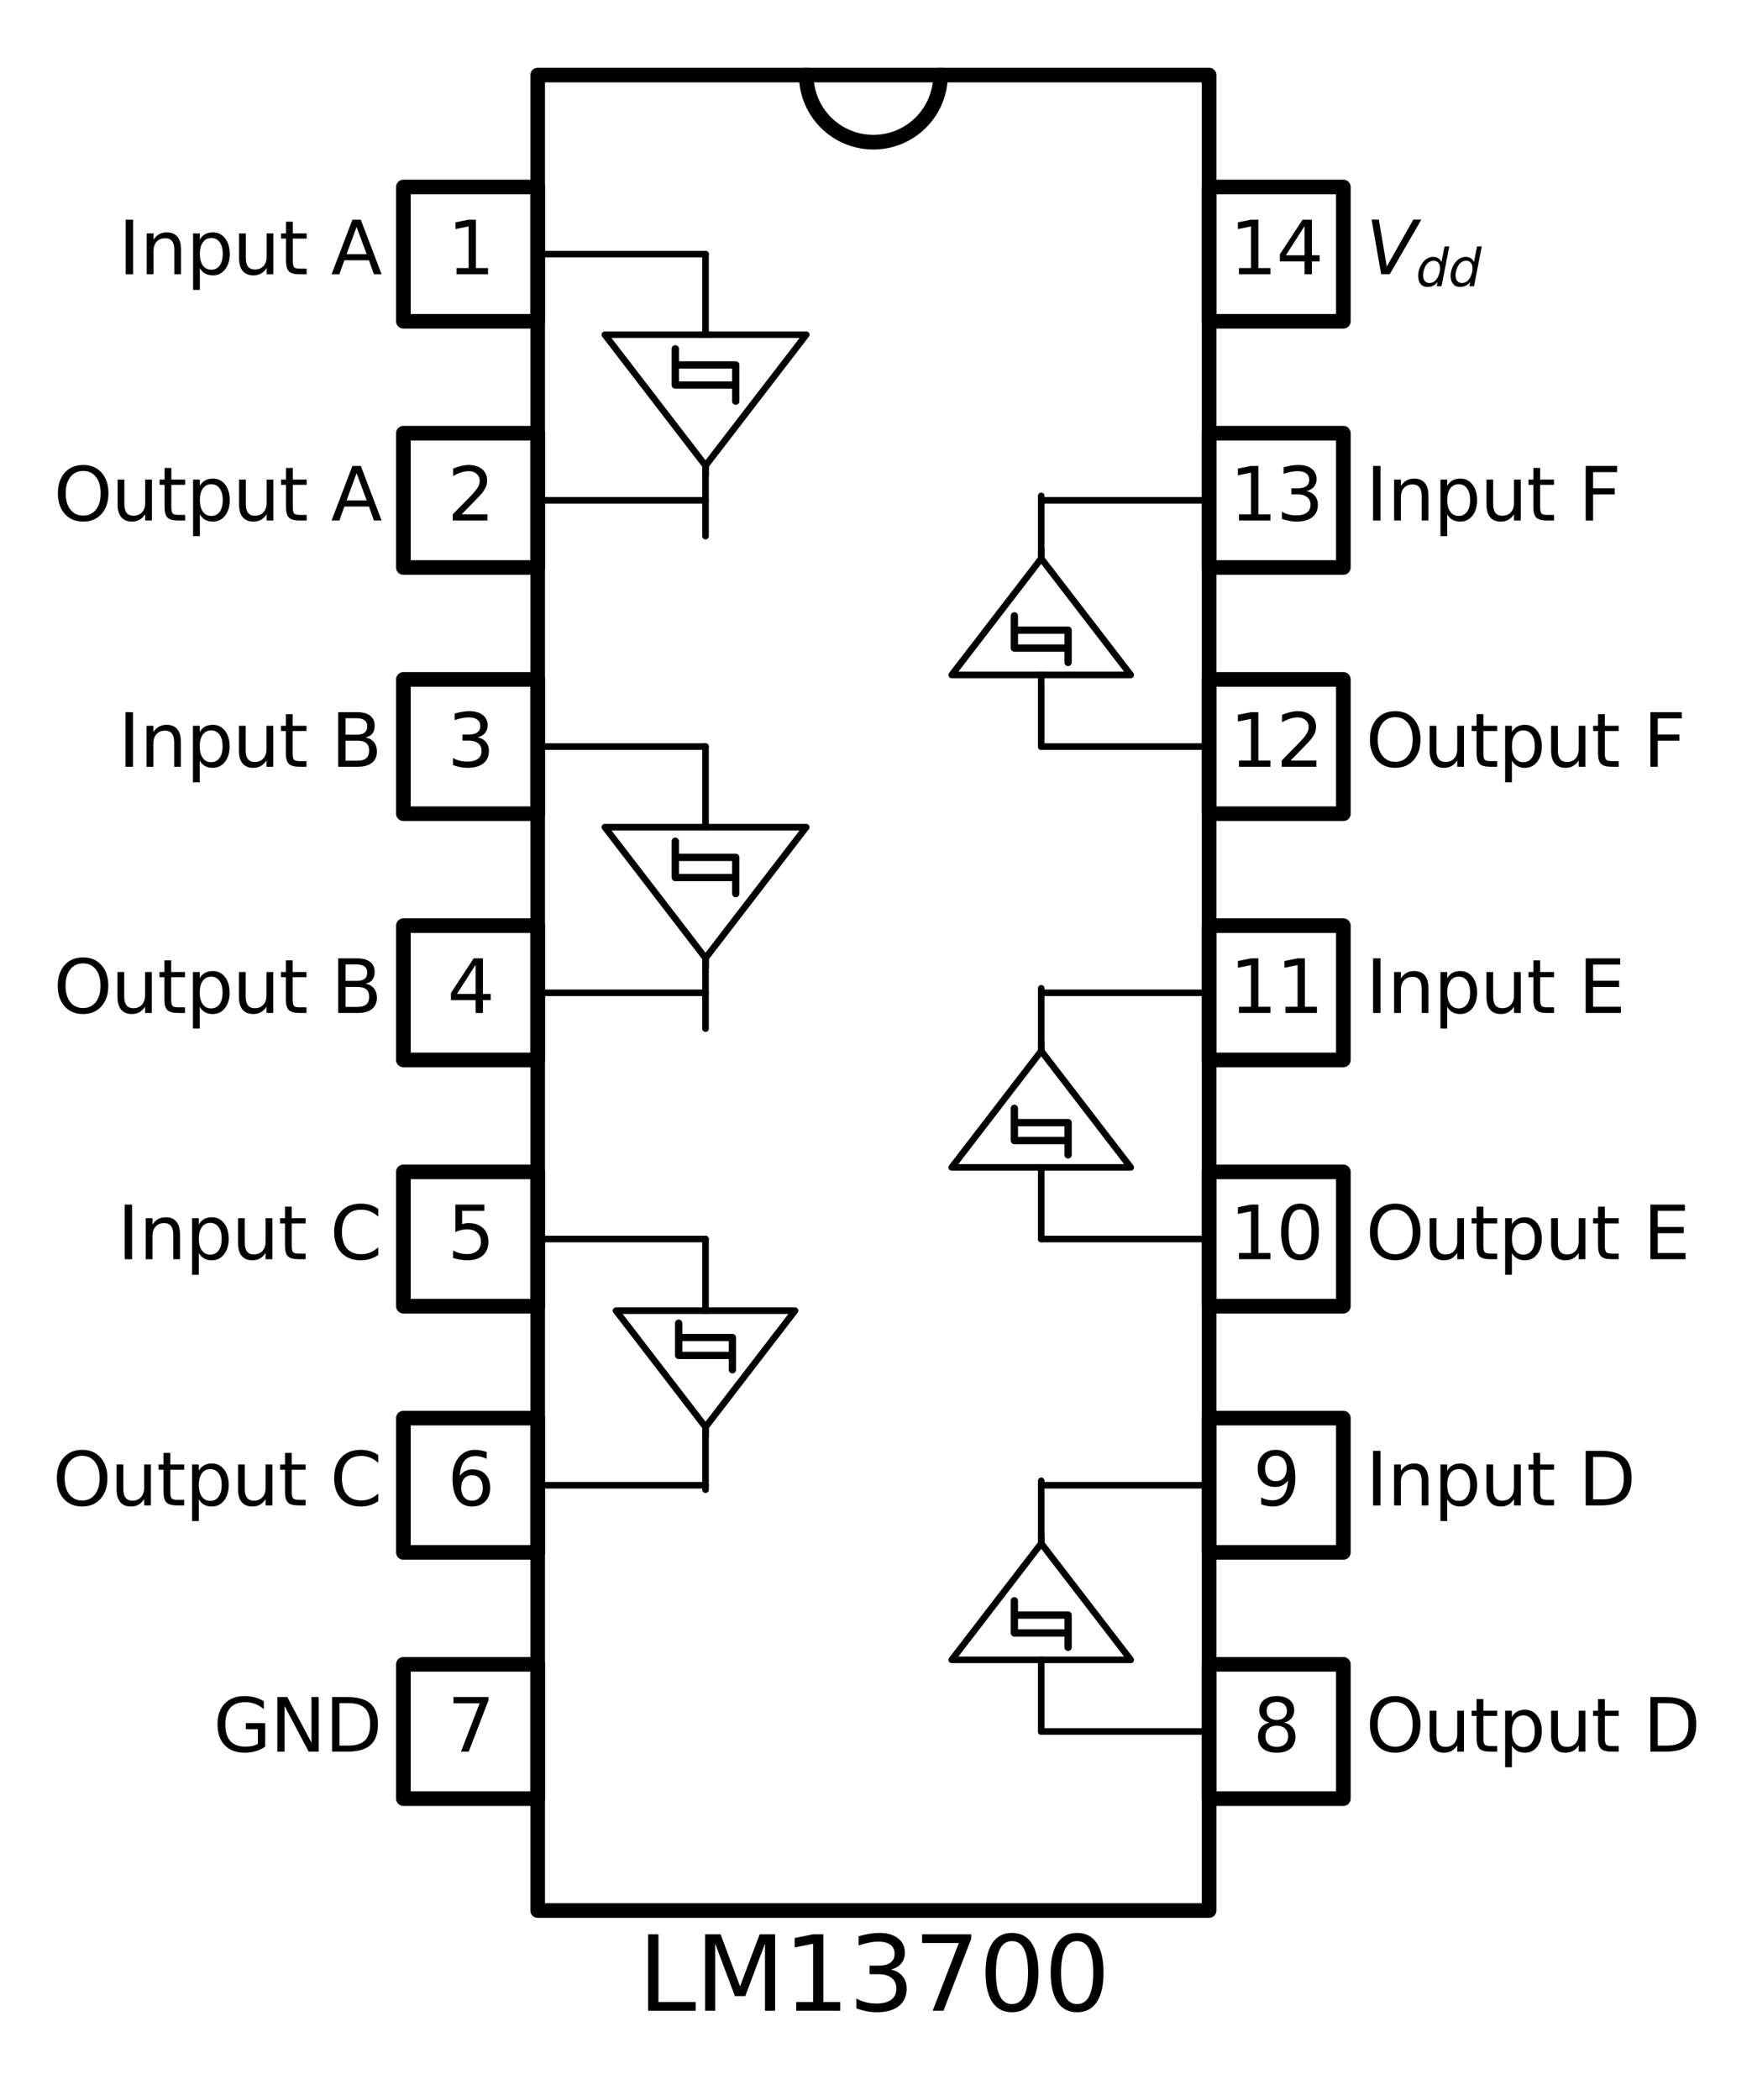 <?xml version="1.0" encoding="utf-8" standalone="no"?>
<!DOCTYPE svg PUBLIC "-//W3C//DTD SVG 1.1//EN"
  "http://www.w3.org/Graphics/SVG/1.1/DTD/svg11.dtd">
<svg height="287.08pt" version="1.1" viewBox="0 0 239.551 287.08" width="239.551pt" xmlns="http://www.w3.org/2000/svg" xmlns:xlink="http://www.w3.org/1999/xlink">
 <defs>
  <style type="text/css">*{stroke-linecap:butt;stroke-linejoin:round;}</style>
 </defs>
 <g id="figure_1">
  <g id="patch_1">
   <path d="M 0 287.08 
L 239.551 287.08 
L 239.551 0 
L 0 0 
z
" style="fill:none;"/>
  </g>
  <g id="axes_1">
   <g id="patch_2">
    <path clip-path="url(#p3e9ab121a9)" d="M 73.517 261.18 
L 165.317 261.18 
L 165.317 10.26 
L 73.517 10.26 
z
" style="fill:none;stroke:#000000;stroke-linecap:round;stroke-width:2;"/>
   </g>
   <g id="patch_3">
    <path clip-path="url(#p3e9ab121a9)" d="M 73.517 245.88 
L 73.517 227.52 
L 55.157 227.52 
L 55.157 245.88 
z
" style="fill:none;stroke:#000000;stroke-linecap:round;stroke-width:2;"/>
   </g>
   <g id="patch_4">
    <path clip-path="url(#p3e9ab121a9)" d="M 165.317 245.88 
L 165.317 227.52 
L 183.677 227.52 
L 183.677 245.88 
z
" style="fill:none;stroke:#000000;stroke-linecap:round;stroke-width:2;"/>
   </g>
   <g id="patch_5">
    <path clip-path="url(#p3e9ab121a9)" d="M 73.517 212.22 
L 73.517 193.86 
L 55.157 193.86 
L 55.157 212.22 
z
" style="fill:none;stroke:#000000;stroke-linecap:round;stroke-width:2;"/>
   </g>
   <g id="patch_6">
    <path clip-path="url(#p3e9ab121a9)" d="M 165.317 212.22 
L 165.317 193.86 
L 183.677 193.86 
L 183.677 212.22 
z
" style="fill:none;stroke:#000000;stroke-linecap:round;stroke-width:2;"/>
   </g>
   <g id="patch_7">
    <path clip-path="url(#p3e9ab121a9)" d="M 73.517 178.56 
L 73.517 160.2 
L 55.157 160.2 
L 55.157 178.56 
z
" style="fill:none;stroke:#000000;stroke-linecap:round;stroke-width:2;"/>
   </g>
   <g id="patch_8">
    <path clip-path="url(#p3e9ab121a9)" d="M 165.317 178.56 
L 165.317 160.2 
L 183.677 160.2 
L 183.677 178.56 
z
" style="fill:none;stroke:#000000;stroke-linecap:round;stroke-width:2;"/>
   </g>
   <g id="patch_9">
    <path clip-path="url(#p3e9ab121a9)" d="M 73.517 144.9 
L 73.517 126.54 
L 55.157 126.54 
L 55.157 144.9 
z
" style="fill:none;stroke:#000000;stroke-linecap:round;stroke-width:2;"/>
   </g>
   <g id="patch_10">
    <path clip-path="url(#p3e9ab121a9)" d="M 165.317 144.9 
L 165.317 126.54 
L 183.677 126.54 
L 183.677 144.9 
z
" style="fill:none;stroke:#000000;stroke-linecap:round;stroke-width:2;"/>
   </g>
   <g id="patch_11">
    <path clip-path="url(#p3e9ab121a9)" d="M 73.517 111.24 
L 73.517 92.88 
L 55.157 92.88 
L 55.157 111.24 
z
" style="fill:none;stroke:#000000;stroke-linecap:round;stroke-width:2;"/>
   </g>
   <g id="patch_12">
    <path clip-path="url(#p3e9ab121a9)" d="M 165.317 111.24 
L 165.317 92.88 
L 183.677 92.88 
L 183.677 111.24 
z
" style="fill:none;stroke:#000000;stroke-linecap:round;stroke-width:2;"/>
   </g>
   <g id="patch_13">
    <path clip-path="url(#p3e9ab121a9)" d="M 73.517 77.58 
L 73.517 59.22 
L 55.157 59.22 
L 55.157 77.58 
z
" style="fill:none;stroke:#000000;stroke-linecap:round;stroke-width:2;"/>
   </g>
   <g id="patch_14">
    <path clip-path="url(#p3e9ab121a9)" d="M 165.317 77.58 
L 165.317 59.22 
L 183.677 59.22 
L 183.677 77.58 
z
" style="fill:none;stroke:#000000;stroke-linecap:round;stroke-width:2;"/>
   </g>
   <g id="patch_15">
    <path clip-path="url(#p3e9ab121a9)" d="M 73.517 43.92 
L 73.517 25.56 
L 55.157 25.56 
L 55.157 43.92 
z
" style="fill:none;stroke:#000000;stroke-linecap:round;stroke-width:2;"/>
   </g>
   <g id="patch_16">
    <path clip-path="url(#p3e9ab121a9)" d="M 165.317 43.92 
L 165.317 25.56 
L 183.677 25.56 
L 183.677 43.92 
z
" style="fill:none;stroke:#000000;stroke-linecap:round;stroke-width:2;"/>
   </g>
   <g id="line2d_1">
    <path clip-path="url(#p3e9ab121a9)" d="M 110.237 10.26 
L 110.256 10.848 
L 110.312 11.434 
L 110.406 12.015 
L 110.537 12.589 
L 110.705 13.153 
L 110.908 13.705 
L 111.146 14.243 
L 111.418 14.765 
L 111.723 15.268 
L 112.06 15.751 
L 112.427 16.211 
L 112.822 16.646 
L 113.245 17.056 
L 113.693 17.437 
L 114.165 17.789 
L 114.658 18.11 
L 115.171 18.399 
L 115.701 18.654 
L 116.246 18.875 
L 116.805 19.061 
L 117.374 19.21 
L 117.952 19.322 
L 118.535 19.398 
L 119.123 19.435 
L 119.711 19.435 
L 120.298 19.398 
L 120.882 19.322 
L 121.46 19.21 
L 122.029 19.061 
L 122.587 18.875 
L 123.133 18.654 
L 123.663 18.399 
L 124.176 18.11 
L 124.669 17.789 
L 125.141 17.437 
L 125.589 17.056 
L 126.011 16.646 
L 126.407 16.211 
L 126.774 15.751 
L 127.111 15.268 
L 127.416 14.765 
L 127.688 14.243 
L 127.926 13.705 
L 128.129 13.153 
L 128.297 12.589 
L 128.428 12.015 
L 128.522 11.434 
L 128.578 10.848 
L 128.597 10.26 
" style="fill:none;stroke:#000000;stroke-linecap:round;stroke-width:2;"/>
   </g>
   <g id="line2d_2">
    <path clip-path="url(#p3e9ab121a9)" d="M 73.517 34.74 
L 84.992 34.74 
L 96.467 34.74 
" style="fill:none;stroke:#000000;stroke-linecap:round;stroke-width:0.9;"/>
   </g>
   <g id="line2d_3">
    <path clip-path="url(#p3e9ab121a9)" d="M 96.467 34.74 
L 96.467 36.117 
L 96.467 45.756 
M 96.467 63.657 
L 96.467 65.034 
" style="fill:none;stroke:#000000;stroke-linecap:round;stroke-width:0.9;"/>
   </g>
   <g id="line2d_4">
    <path clip-path="url(#p3e9ab121a9)" d="M 96.467 63.657 
L 96.467 73.296 
" style="fill:none;stroke:#000000;stroke-linecap:round;stroke-width:0.9;"/>
   </g>
   <g id="line2d_5">
    <path clip-path="url(#p3e9ab121a9)" d="M 96.467 45.756 
L 82.697 45.756 
L 96.467 63.657 
L 110.237 45.756 
L 96.467 45.756 
" style="fill:none;stroke:#000000;stroke-linecap:round;stroke-width:0.9;"/>
   </g>
   <g id="line2d_6">
    <path clip-path="url(#p3e9ab121a9)" d="M 92.336 47.684 
L 92.336 52.641 
L 100.598 52.641 
M 100.598 54.844 
L 100.598 49.887 
L 92.336 49.887 
" style="fill:none;stroke:#000000;stroke-linecap:round;"/>
   </g>
   <g id="line2d_7">
    <path clip-path="url(#p3e9ab121a9)" d="M 73.517 68.4 
L 84.992 68.4 
L 96.467 68.4 
" style="fill:none;stroke:#000000;stroke-linecap:round;stroke-width:0.9;"/>
   </g>
   <g id="line2d_8">
    <path clip-path="url(#p3e9ab121a9)" d="M 73.517 102.06 
L 84.992 102.06 
L 96.467 102.06 
" style="fill:none;stroke:#000000;stroke-linecap:round;stroke-width:0.9;"/>
   </g>
   <g id="line2d_9">
    <path clip-path="url(#p3e9ab121a9)" d="M 96.467 102.06 
L 96.467 103.437 
L 96.467 113.076 
M 96.467 130.977 
L 96.467 132.354 
" style="fill:none;stroke:#000000;stroke-linecap:round;stroke-width:0.9;"/>
   </g>
   <g id="line2d_10">
    <path clip-path="url(#p3e9ab121a9)" d="M 96.467 130.977 
L 96.467 140.616 
" style="fill:none;stroke:#000000;stroke-linecap:round;stroke-width:0.9;"/>
   </g>
   <g id="line2d_11">
    <path clip-path="url(#p3e9ab121a9)" d="M 96.467 113.076 
L 82.697 113.076 
L 96.467 130.977 
L 110.237 113.076 
L 96.467 113.076 
" style="fill:none;stroke:#000000;stroke-linecap:round;stroke-width:0.9;"/>
   </g>
   <g id="line2d_12">
    <path clip-path="url(#p3e9ab121a9)" d="M 92.336 115.004 
L 92.336 119.961 
L 100.598 119.961 
M 100.598 122.164 
L 100.598 117.207 
L 92.336 117.207 
" style="fill:none;stroke:#000000;stroke-linecap:round;"/>
   </g>
   <g id="line2d_13">
    <path clip-path="url(#p3e9ab121a9)" d="M 73.517 135.72 
L 84.992 135.72 
L 96.467 135.72 
" style="fill:none;stroke:#000000;stroke-linecap:round;stroke-width:0.9;"/>
   </g>
   <g id="line2d_14">
    <path clip-path="url(#p3e9ab121a9)" d="M 73.517 169.38 
L 84.992 169.38 
L 96.467 169.38 
" style="fill:none;stroke:#000000;stroke-linecap:round;stroke-width:0.9;"/>
   </g>
   <g id="line2d_15">
    <path clip-path="url(#p3e9ab121a9)" d="M 96.467 169.38 
L 96.467 170.604 
L 96.467 179.172 
M 96.467 195.084 
L 96.467 196.308 
" style="fill:none;stroke:#000000;stroke-linecap:round;stroke-width:0.9;"/>
   </g>
   <g id="line2d_16">
    <path clip-path="url(#p3e9ab121a9)" d="M 96.467 195.084 
L 96.467 203.652 
" style="fill:none;stroke:#000000;stroke-linecap:round;stroke-width:0.9;"/>
   </g>
   <g id="line2d_17">
    <path clip-path="url(#p3e9ab121a9)" d="M 96.467 179.172 
L 84.227 179.172 
L 96.467 195.084 
L 108.707 179.172 
L 96.467 179.172 
" style="fill:none;stroke:#000000;stroke-linecap:round;stroke-width:0.9;"/>
   </g>
   <g id="line2d_18">
    <path clip-path="url(#p3e9ab121a9)" d="M 92.795 180.886 
L 92.795 185.292 
L 100.139 185.292 
M 100.139 187.25 
L 100.139 182.844 
L 92.795 182.844 
" style="fill:none;stroke:#000000;stroke-linecap:round;"/>
   </g>
   <g id="line2d_19">
    <path clip-path="url(#p3e9ab121a9)" d="M 73.517 203.04 
L 84.992 203.04 
L 96.467 203.04 
" style="fill:none;stroke:#000000;stroke-linecap:round;stroke-width:0.9;"/>
   </g>
   <g id="line2d_20">
    <path clip-path="url(#p3e9ab121a9)" d="M 165.317 236.7 
L 153.842 236.7 
L 142.367 236.7 
" style="fill:none;stroke:#000000;stroke-linecap:round;stroke-width:0.9;"/>
   </g>
   <g id="line2d_21">
    <path clip-path="url(#p3e9ab121a9)" d="M 142.367 236.7 
L 142.367 235.476 
L 142.367 226.908 
M 142.367 210.996 
L 142.367 209.772 
" style="fill:none;stroke:#000000;stroke-linecap:round;stroke-width:0.9;"/>
   </g>
   <g id="line2d_22">
    <path clip-path="url(#p3e9ab121a9)" d="M 142.367 210.996 
L 142.367 202.428 
" style="fill:none;stroke:#000000;stroke-linecap:round;stroke-width:0.9;"/>
   </g>
   <g id="line2d_23">
    <path clip-path="url(#p3e9ab121a9)" d="M 142.367 226.908 
L 154.607 226.908 
L 142.367 210.996 
L 130.127 226.908 
L 142.367 226.908 
" style="fill:none;stroke:#000000;stroke-linecap:round;stroke-width:0.9;"/>
   </g>
   <g id="line2d_24">
    <path clip-path="url(#p3e9ab121a9)" d="M 146.039 225.194 
L 146.039 220.788 
L 138.695 220.788 
M 138.695 218.83 
L 138.695 223.236 
L 146.039 223.236 
" style="fill:none;stroke:#000000;stroke-linecap:round;"/>
   </g>
   <g id="line2d_25">
    <path clip-path="url(#p3e9ab121a9)" d="M 165.317 203.04 
L 153.842 203.04 
L 142.367 203.04 
" style="fill:none;stroke:#000000;stroke-linecap:round;stroke-width:0.9;"/>
   </g>
   <g id="line2d_26">
    <path clip-path="url(#p3e9ab121a9)" d="M 165.317 169.38 
L 153.842 169.38 
L 142.367 169.38 
" style="fill:none;stroke:#000000;stroke-linecap:round;stroke-width:0.9;"/>
   </g>
   <g id="line2d_27">
    <path clip-path="url(#p3e9ab121a9)" d="M 142.367 169.38 
L 142.367 168.156 
L 142.367 159.588 
M 142.367 143.676 
L 142.367 142.452 
" style="fill:none;stroke:#000000;stroke-linecap:round;stroke-width:0.9;"/>
   </g>
   <g id="line2d_28">
    <path clip-path="url(#p3e9ab121a9)" d="M 142.367 143.676 
L 142.367 135.108 
" style="fill:none;stroke:#000000;stroke-linecap:round;stroke-width:0.9;"/>
   </g>
   <g id="line2d_29">
    <path clip-path="url(#p3e9ab121a9)" d="M 142.367 159.588 
L 154.607 159.588 
L 142.367 143.676 
L 130.127 159.588 
L 142.367 159.588 
" style="fill:none;stroke:#000000;stroke-linecap:round;stroke-width:0.9;"/>
   </g>
   <g id="line2d_30">
    <path clip-path="url(#p3e9ab121a9)" d="M 146.039 157.874 
L 146.039 153.468 
L 138.695 153.468 
M 138.695 151.51 
L 138.695 155.916 
L 146.039 155.916 
" style="fill:none;stroke:#000000;stroke-linecap:round;"/>
   </g>
   <g id="line2d_31">
    <path clip-path="url(#p3e9ab121a9)" d="M 165.317 135.72 
L 153.842 135.72 
L 142.367 135.72 
" style="fill:none;stroke:#000000;stroke-linecap:round;stroke-width:0.9;"/>
   </g>
   <g id="line2d_32">
    <path clip-path="url(#p3e9ab121a9)" d="M 165.317 102.06 
L 153.842 102.06 
L 142.367 102.06 
" style="fill:none;stroke:#000000;stroke-linecap:round;stroke-width:0.9;"/>
   </g>
   <g id="line2d_33">
    <path clip-path="url(#p3e9ab121a9)" d="M 142.367 102.06 
L 142.367 100.836 
L 142.367 92.268 
M 142.367 76.356 
L 142.367 75.132 
" style="fill:none;stroke:#000000;stroke-linecap:round;stroke-width:0.9;"/>
   </g>
   <g id="line2d_34">
    <path clip-path="url(#p3e9ab121a9)" d="M 142.367 76.356 
L 142.367 67.788 
" style="fill:none;stroke:#000000;stroke-linecap:round;stroke-width:0.9;"/>
   </g>
   <g id="line2d_35">
    <path clip-path="url(#p3e9ab121a9)" d="M 142.367 92.268 
L 154.607 92.268 
L 142.367 76.356 
L 130.127 92.268 
L 142.367 92.268 
" style="fill:none;stroke:#000000;stroke-linecap:round;stroke-width:0.9;"/>
   </g>
   <g id="line2d_36">
    <path clip-path="url(#p3e9ab121a9)" d="M 146.039 90.554 
L 146.039 86.148 
L 138.695 86.148 
M 138.695 84.19 
L 138.695 88.596 
L 146.039 88.596 
" style="fill:none;stroke:#000000;stroke-linecap:round;"/>
   </g>
   <g id="line2d_37">
    <path clip-path="url(#p3e9ab121a9)" d="M 165.317 68.4 
L 153.842 68.4 
L 142.367 68.4 
" style="fill:none;stroke:#000000;stroke-linecap:round;stroke-width:0.9;"/>
   </g>
   <g id="text_1">
    <!-- 7 -->
    <g transform="translate(61.156 239.459)scale(0.1 -0.1)">
     <defs>
      <path d="M 525 4666 
L 3525 4666 
L 3525 4397 
L 1831 0 
L 1172 0 
L 2766 4134 
L 525 4134 
L 525 4666 
z
" id="DejaVuSans-37" transform="scale(0.016)"/>
     </defs>
     <use xlink:href="#DejaVuSans-37"/>
    </g>
   </g>
   <g id="text_2">
    <!-- 8 -->
    <g transform="translate(171.316 239.459)scale(0.1 -0.1)">
     <defs>
      <path d="M 2034 2216 
Q 1584 2216 1326 1975 
Q 1069 1734 1069 1313 
Q 1069 891 1326 650 
Q 1584 409 2034 409 
Q 2484 409 2743 651 
Q 3003 894 3003 1313 
Q 3003 1734 2745 1975 
Q 2488 2216 2034 2216 
z
M 1403 2484 
Q 997 2584 770 2862 
Q 544 3141 544 3541 
Q 544 4100 942 4425 
Q 1341 4750 2034 4750 
Q 2731 4750 3128 4425 
Q 3525 4100 3525 3541 
Q 3525 3141 3298 2862 
Q 3072 2584 2669 2484 
Q 3125 2378 3379 2068 
Q 3634 1759 3634 1313 
Q 3634 634 3220 271 
Q 2806 -91 2034 -91 
Q 1263 -91 848 271 
Q 434 634 434 1313 
Q 434 1759 690 2068 
Q 947 2378 1403 2484 
z
M 1172 3481 
Q 1172 3119 1398 2916 
Q 1625 2713 2034 2713 
Q 2441 2713 2670 2916 
Q 2900 3119 2900 3481 
Q 2900 3844 2670 4047 
Q 2441 4250 2034 4250 
Q 1625 4250 1398 4047 
Q 1172 3844 1172 3481 
z
" id="DejaVuSans-38" transform="scale(0.016)"/>
     </defs>
     <use xlink:href="#DejaVuSans-38"/>
    </g>
   </g>
   <g id="text_3">
    <!-- 6 -->
    <g transform="translate(61.156 205.799)scale(0.1 -0.1)">
     <defs>
      <path d="M 2113 2584 
Q 1688 2584 1439 2293 
Q 1191 2003 1191 1497 
Q 1191 994 1439 701 
Q 1688 409 2113 409 
Q 2538 409 2786 701 
Q 3034 994 3034 1497 
Q 3034 2003 2786 2293 
Q 2538 2584 2113 2584 
z
M 3366 4563 
L 3366 3988 
Q 3128 4100 2886 4159 
Q 2644 4219 2406 4219 
Q 1781 4219 1451 3797 
Q 1122 3375 1075 2522 
Q 1259 2794 1537 2939 
Q 1816 3084 2150 3084 
Q 2853 3084 3261 2657 
Q 3669 2231 3669 1497 
Q 3669 778 3244 343 
Q 2819 -91 2113 -91 
Q 1303 -91 875 529 
Q 447 1150 447 2328 
Q 447 3434 972 4092 
Q 1497 4750 2381 4750 
Q 2619 4750 2861 4703 
Q 3103 4656 3366 4563 
z
" id="DejaVuSans-36" transform="scale(0.016)"/>
     </defs>
     <use xlink:href="#DejaVuSans-36"/>
    </g>
   </g>
   <g id="text_4">
    <!-- 9 -->
    <g transform="translate(171.316 205.799)scale(0.1 -0.1)">
     <defs>
      <path d="M 703 97 
L 703 672 
Q 941 559 1184 500 
Q 1428 441 1663 441 
Q 2288 441 2617 861 
Q 2947 1281 2994 2138 
Q 2813 1869 2534 1725 
Q 2256 1581 1919 1581 
Q 1219 1581 811 2004 
Q 403 2428 403 3163 
Q 403 3881 828 4315 
Q 1253 4750 1959 4750 
Q 2769 4750 3195 4129 
Q 3622 3509 3622 2328 
Q 3622 1225 3098 567 
Q 2575 -91 1691 -91 
Q 1453 -91 1209 -44 
Q 966 3 703 97 
z
M 1959 2075 
Q 2384 2075 2632 2365 
Q 2881 2656 2881 3163 
Q 2881 3666 2632 3958 
Q 2384 4250 1959 4250 
Q 1534 4250 1286 3958 
Q 1038 3666 1038 3163 
Q 1038 2656 1286 2365 
Q 1534 2075 1959 2075 
z
" id="DejaVuSans-39" transform="scale(0.016)"/>
     </defs>
     <use xlink:href="#DejaVuSans-39"/>
    </g>
   </g>
   <g id="text_5">
    <!-- 5 -->
    <g transform="translate(61.156 172.139)scale(0.1 -0.1)">
     <defs>
      <path d="M 691 4666 
L 3169 4666 
L 3169 4134 
L 1269 4134 
L 1269 2991 
Q 1406 3038 1543 3061 
Q 1681 3084 1819 3084 
Q 2600 3084 3056 2656 
Q 3513 2228 3513 1497 
Q 3513 744 3044 326 
Q 2575 -91 1722 -91 
Q 1428 -91 1123 -41 
Q 819 9 494 109 
L 494 744 
Q 775 591 1075 516 
Q 1375 441 1709 441 
Q 2250 441 2565 725 
Q 2881 1009 2881 1497 
Q 2881 1984 2565 2268 
Q 2250 2553 1709 2553 
Q 1456 2553 1204 2497 
Q 953 2441 691 2322 
L 691 4666 
z
" id="DejaVuSans-35" transform="scale(0.016)"/>
     </defs>
     <use xlink:href="#DejaVuSans-35"/>
    </g>
   </g>
   <g id="text_6">
    <!-- 10 -->
    <g transform="translate(168.134 172.139)scale(0.1 -0.1)">
     <defs>
      <path d="M 794 531 
L 1825 531 
L 1825 4091 
L 703 3866 
L 703 4441 
L 1819 4666 
L 2450 4666 
L 2450 531 
L 3481 531 
L 3481 0 
L 794 0 
L 794 531 
z
" id="DejaVuSans-31" transform="scale(0.016)"/>
      <path d="M 2034 4250 
Q 1547 4250 1301 3770 
Q 1056 3291 1056 2328 
Q 1056 1369 1301 889 
Q 1547 409 2034 409 
Q 2525 409 2770 889 
Q 3016 1369 3016 2328 
Q 3016 3291 2770 3770 
Q 2525 4250 2034 4250 
z
M 2034 4750 
Q 2819 4750 3233 4129 
Q 3647 3509 3647 2328 
Q 3647 1150 3233 529 
Q 2819 -91 2034 -91 
Q 1250 -91 836 529 
Q 422 1150 422 2328 
Q 422 3509 836 4129 
Q 1250 4750 2034 4750 
z
" id="DejaVuSans-30" transform="scale(0.016)"/>
     </defs>
     <use xlink:href="#DejaVuSans-31"/>
     <use x="63.623" xlink:href="#DejaVuSans-30"/>
    </g>
   </g>
   <g id="text_7">
    <!-- 4 -->
    <g transform="translate(61.156 138.479)scale(0.1 -0.1)">
     <defs>
      <path d="M 2419 4116 
L 825 1625 
L 2419 1625 
L 2419 4116 
z
M 2253 4666 
L 3047 4666 
L 3047 1625 
L 3713 1625 
L 3713 1100 
L 3047 1100 
L 3047 0 
L 2419 0 
L 2419 1100 
L 313 1100 
L 313 1709 
L 2253 4666 
z
" id="DejaVuSans-34" transform="scale(0.016)"/>
     </defs>
     <use xlink:href="#DejaVuSans-34"/>
    </g>
   </g>
   <g id="text_8">
    <!-- 11 -->
    <g transform="translate(168.134 138.479)scale(0.1 -0.1)">
     <use xlink:href="#DejaVuSans-31"/>
     <use x="63.623" xlink:href="#DejaVuSans-31"/>
    </g>
   </g>
   <g id="text_9">
    <!-- 3 -->
    <g transform="translate(61.156 104.819)scale(0.1 -0.1)">
     <defs>
      <path d="M 2597 2516 
Q 3050 2419 3304 2112 
Q 3559 1806 3559 1356 
Q 3559 666 3084 287 
Q 2609 -91 1734 -91 
Q 1441 -91 1130 -33 
Q 819 25 488 141 
L 488 750 
Q 750 597 1062 519 
Q 1375 441 1716 441 
Q 2309 441 2620 675 
Q 2931 909 2931 1356 
Q 2931 1769 2642 2001 
Q 2353 2234 1838 2234 
L 1294 2234 
L 1294 2753 
L 1863 2753 
Q 2328 2753 2575 2939 
Q 2822 3125 2822 3475 
Q 2822 3834 2567 4026 
Q 2313 4219 1838 4219 
Q 1578 4219 1281 4162 
Q 984 4106 628 3988 
L 628 4550 
Q 988 4650 1302 4700 
Q 1616 4750 1894 4750 
Q 2613 4750 3031 4423 
Q 3450 4097 3450 3541 
Q 3450 3153 3228 2886 
Q 3006 2619 2597 2516 
z
" id="DejaVuSans-33" transform="scale(0.016)"/>
     </defs>
     <use xlink:href="#DejaVuSans-33"/>
    </g>
   </g>
   <g id="text_10">
    <!-- 12 -->
    <g transform="translate(168.134 104.819)scale(0.1 -0.1)">
     <defs>
      <path d="M 1228 531 
L 3431 531 
L 3431 0 
L 469 0 
L 469 531 
Q 828 903 1448 1529 
Q 2069 2156 2228 2338 
Q 2531 2678 2651 2914 
Q 2772 3150 2772 3378 
Q 2772 3750 2511 3984 
Q 2250 4219 1831 4219 
Q 1534 4219 1204 4116 
Q 875 4013 500 3803 
L 500 4441 
Q 881 4594 1212 4672 
Q 1544 4750 1819 4750 
Q 2544 4750 2975 4387 
Q 3406 4025 3406 3419 
Q 3406 3131 3298 2873 
Q 3191 2616 2906 2266 
Q 2828 2175 2409 1742 
Q 1991 1309 1228 531 
z
" id="DejaVuSans-32" transform="scale(0.016)"/>
     </defs>
     <use xlink:href="#DejaVuSans-31"/>
     <use x="63.623" xlink:href="#DejaVuSans-32"/>
    </g>
   </g>
   <g id="text_11">
    <!-- 2 -->
    <g transform="translate(61.156 71.159)scale(0.1 -0.1)">
     <use xlink:href="#DejaVuSans-32"/>
    </g>
   </g>
   <g id="text_12">
    <!-- 13 -->
    <g transform="translate(168.134 71.159)scale(0.1 -0.1)">
     <use xlink:href="#DejaVuSans-31"/>
     <use x="63.623" xlink:href="#DejaVuSans-33"/>
    </g>
   </g>
   <g id="text_13">
    <!-- 1 -->
    <g transform="translate(61.156 37.499)scale(0.1 -0.1)">
     <use xlink:href="#DejaVuSans-31"/>
    </g>
   </g>
   <g id="text_14">
    <!-- 14 -->
    <g transform="translate(168.134 37.499)scale(0.1 -0.1)">
     <use xlink:href="#DejaVuSans-31"/>
     <use x="63.623" xlink:href="#DejaVuSans-34"/>
    </g>
   </g>
   <g id="text_15">
    <!-- Input A -->
    <g transform="translate(16.184 37.499)scale(0.1 -0.1)">
     <defs>
      <path d="M 628 4666 
L 1259 4666 
L 1259 0 
L 628 0 
L 628 4666 
z
" id="DejaVuSans-49" transform="scale(0.016)"/>
      <path d="M 3513 2113 
L 3513 0 
L 2938 0 
L 2938 2094 
Q 2938 2591 2744 2837 
Q 2550 3084 2163 3084 
Q 1697 3084 1428 2787 
Q 1159 2491 1159 1978 
L 1159 0 
L 581 0 
L 581 3500 
L 1159 3500 
L 1159 2956 
Q 1366 3272 1645 3428 
Q 1925 3584 2291 3584 
Q 2894 3584 3203 3211 
Q 3513 2838 3513 2113 
z
" id="DejaVuSans-6e" transform="scale(0.016)"/>
      <path d="M 1159 525 
L 1159 -1331 
L 581 -1331 
L 581 3500 
L 1159 3500 
L 1159 2969 
Q 1341 3281 1617 3432 
Q 1894 3584 2278 3584 
Q 2916 3584 3314 3078 
Q 3713 2572 3713 1747 
Q 3713 922 3314 415 
Q 2916 -91 2278 -91 
Q 1894 -91 1617 61 
Q 1341 213 1159 525 
z
M 3116 1747 
Q 3116 2381 2855 2742 
Q 2594 3103 2138 3103 
Q 1681 3103 1420 2742 
Q 1159 2381 1159 1747 
Q 1159 1113 1420 752 
Q 1681 391 2138 391 
Q 2594 391 2855 752 
Q 3116 1113 3116 1747 
z
" id="DejaVuSans-70" transform="scale(0.016)"/>
      <path d="M 544 1381 
L 544 3500 
L 1119 3500 
L 1119 1403 
Q 1119 906 1312 657 
Q 1506 409 1894 409 
Q 2359 409 2629 706 
Q 2900 1003 2900 1516 
L 2900 3500 
L 3475 3500 
L 3475 0 
L 2900 0 
L 2900 538 
Q 2691 219 2414 64 
Q 2138 -91 1772 -91 
Q 1169 -91 856 284 
Q 544 659 544 1381 
z
M 1991 3584 
L 1991 3584 
z
" id="DejaVuSans-75" transform="scale(0.016)"/>
      <path d="M 1172 4494 
L 1172 3500 
L 2356 3500 
L 2356 3053 
L 1172 3053 
L 1172 1153 
Q 1172 725 1289 603 
Q 1406 481 1766 481 
L 2356 481 
L 2356 0 
L 1766 0 
Q 1100 0 847 248 
Q 594 497 594 1153 
L 594 3053 
L 172 3053 
L 172 3500 
L 594 3500 
L 594 4494 
L 1172 4494 
z
" id="DejaVuSans-74" transform="scale(0.016)"/>
      <path id="DejaVuSans-20" transform="scale(0.016)"/>
      <path d="M 2188 4044 
L 1331 1722 
L 3047 1722 
L 2188 4044 
z
M 1831 4666 
L 2547 4666 
L 4325 0 
L 3669 0 
L 3244 1197 
L 1141 1197 
L 716 0 
L 50 0 
L 1831 4666 
z
" id="DejaVuSans-41" transform="scale(0.016)"/>
     </defs>
     <use xlink:href="#DejaVuSans-49"/>
     <use x="29.492" xlink:href="#DejaVuSans-6e"/>
     <use x="92.871" xlink:href="#DejaVuSans-70"/>
     <use x="156.348" xlink:href="#DejaVuSans-75"/>
     <use x="219.727" xlink:href="#DejaVuSans-74"/>
     <use x="258.936" xlink:href="#DejaVuSans-20"/>
     <use x="290.723" xlink:href="#DejaVuSans-41"/>
    </g>
   </g>
   <g id="text_16">
    <!-- Output A -->
    <g transform="translate(7.342 71.159)scale(0.1 -0.1)">
     <defs>
      <path d="M 2522 4238 
Q 1834 4238 1429 3725 
Q 1025 3213 1025 2328 
Q 1025 1447 1429 934 
Q 1834 422 2522 422 
Q 3209 422 3611 934 
Q 4013 1447 4013 2328 
Q 4013 3213 3611 3725 
Q 3209 4238 2522 4238 
z
M 2522 4750 
Q 3503 4750 4090 4092 
Q 4678 3434 4678 2328 
Q 4678 1225 4090 567 
Q 3503 -91 2522 -91 
Q 1538 -91 948 565 
Q 359 1222 359 2328 
Q 359 3434 948 4092 
Q 1538 4750 2522 4750 
z
" id="DejaVuSans-4f" transform="scale(0.016)"/>
     </defs>
     <use xlink:href="#DejaVuSans-4f"/>
     <use x="78.711" xlink:href="#DejaVuSans-75"/>
     <use x="142.09" xlink:href="#DejaVuSans-74"/>
     <use x="181.299" xlink:href="#DejaVuSans-70"/>
     <use x="244.775" xlink:href="#DejaVuSans-75"/>
     <use x="308.154" xlink:href="#DejaVuSans-74"/>
     <use x="347.363" xlink:href="#DejaVuSans-20"/>
     <use x="379.15" xlink:href="#DejaVuSans-41"/>
    </g>
   </g>
   <g id="text_17">
    <!-- Input B -->
    <g transform="translate(16.164 104.819)scale(0.1 -0.1)">
     <defs>
      <path d="M 1259 2228 
L 1259 519 
L 2272 519 
Q 2781 519 3026 730 
Q 3272 941 3272 1375 
Q 3272 1813 3026 2020 
Q 2781 2228 2272 2228 
L 1259 2228 
z
M 1259 4147 
L 1259 2741 
L 2194 2741 
Q 2656 2741 2882 2914 
Q 3109 3088 3109 3444 
Q 3109 3797 2882 3972 
Q 2656 4147 2194 4147 
L 1259 4147 
z
M 628 4666 
L 2241 4666 
Q 2963 4666 3353 4366 
Q 3744 4066 3744 3513 
Q 3744 3084 3544 2831 
Q 3344 2578 2956 2516 
Q 3422 2416 3680 2098 
Q 3938 1781 3938 1306 
Q 3938 681 3513 340 
Q 3088 0 2303 0 
L 628 0 
L 628 4666 
z
" id="DejaVuSans-42" transform="scale(0.016)"/>
     </defs>
     <use xlink:href="#DejaVuSans-49"/>
     <use x="29.492" xlink:href="#DejaVuSans-6e"/>
     <use x="92.871" xlink:href="#DejaVuSans-70"/>
     <use x="156.348" xlink:href="#DejaVuSans-75"/>
     <use x="219.727" xlink:href="#DejaVuSans-74"/>
     <use x="258.936" xlink:href="#DejaVuSans-20"/>
     <use x="290.723" xlink:href="#DejaVuSans-42"/>
    </g>
   </g>
   <g id="text_18">
    <!-- Output B -->
    <g transform="translate(7.322 138.479)scale(0.1 -0.1)">
     <use xlink:href="#DejaVuSans-4f"/>
     <use x="78.711" xlink:href="#DejaVuSans-75"/>
     <use x="142.09" xlink:href="#DejaVuSans-74"/>
     <use x="181.299" xlink:href="#DejaVuSans-70"/>
     <use x="244.775" xlink:href="#DejaVuSans-75"/>
     <use x="308.154" xlink:href="#DejaVuSans-74"/>
     <use x="347.363" xlink:href="#DejaVuSans-20"/>
     <use x="379.15" xlink:href="#DejaVuSans-42"/>
    </g>
   </g>
   <g id="text_19">
    <!-- Input C -->
    <g transform="translate(16.042 172.139)scale(0.1 -0.1)">
     <defs>
      <path d="M 4122 4306 
L 4122 3641 
Q 3803 3938 3442 4084 
Q 3081 4231 2675 4231 
Q 1875 4231 1450 3742 
Q 1025 3253 1025 2328 
Q 1025 1406 1450 917 
Q 1875 428 2675 428 
Q 3081 428 3442 575 
Q 3803 722 4122 1019 
L 4122 359 
Q 3791 134 3420 21 
Q 3050 -91 2638 -91 
Q 1578 -91 968 557 
Q 359 1206 359 2328 
Q 359 3453 968 4101 
Q 1578 4750 2638 4750 
Q 3056 4750 3426 4639 
Q 3797 4528 4122 4306 
z
" id="DejaVuSans-43" transform="scale(0.016)"/>
     </defs>
     <use xlink:href="#DejaVuSans-49"/>
     <use x="29.492" xlink:href="#DejaVuSans-6e"/>
     <use x="92.871" xlink:href="#DejaVuSans-70"/>
     <use x="156.348" xlink:href="#DejaVuSans-75"/>
     <use x="219.727" xlink:href="#DejaVuSans-74"/>
     <use x="258.936" xlink:href="#DejaVuSans-20"/>
     <use x="290.723" xlink:href="#DejaVuSans-43"/>
    </g>
   </g>
   <g id="text_20">
    <!-- Output C -->
    <g transform="translate(7.2 205.799)scale(0.1 -0.1)">
     <use xlink:href="#DejaVuSans-4f"/>
     <use x="78.711" xlink:href="#DejaVuSans-75"/>
     <use x="142.09" xlink:href="#DejaVuSans-74"/>
     <use x="181.299" xlink:href="#DejaVuSans-70"/>
     <use x="244.775" xlink:href="#DejaVuSans-75"/>
     <use x="308.154" xlink:href="#DejaVuSans-74"/>
     <use x="347.363" xlink:href="#DejaVuSans-20"/>
     <use x="379.15" xlink:href="#DejaVuSans-43"/>
    </g>
   </g>
   <g id="text_21">
    <!-- GND -->
    <g transform="translate(29.167 239.459)scale(0.1 -0.1)">
     <defs>
      <path d="M 3809 666 
L 3809 1919 
L 2778 1919 
L 2778 2438 
L 4434 2438 
L 4434 434 
Q 4069 175 3628 42 
Q 3188 -91 2688 -91 
Q 1594 -91 976 548 
Q 359 1188 359 2328 
Q 359 3472 976 4111 
Q 1594 4750 2688 4750 
Q 3144 4750 3555 4637 
Q 3966 4525 4313 4306 
L 4313 3634 
Q 3963 3931 3569 4081 
Q 3175 4231 2741 4231 
Q 1884 4231 1454 3753 
Q 1025 3275 1025 2328 
Q 1025 1384 1454 906 
Q 1884 428 2741 428 
Q 3075 428 3337 486 
Q 3600 544 3809 666 
z
" id="DejaVuSans-47" transform="scale(0.016)"/>
      <path d="M 628 4666 
L 1478 4666 
L 3547 763 
L 3547 4666 
L 4159 4666 
L 4159 0 
L 3309 0 
L 1241 3903 
L 1241 0 
L 628 0 
L 628 4666 
z
" id="DejaVuSans-4e" transform="scale(0.016)"/>
      <path d="M 1259 4147 
L 1259 519 
L 2022 519 
Q 2988 519 3436 956 
Q 3884 1394 3884 2338 
Q 3884 3275 3436 3711 
Q 2988 4147 2022 4147 
L 1259 4147 
z
M 628 4666 
L 1925 4666 
Q 3281 4666 3915 4102 
Q 4550 3538 4550 2338 
Q 4550 1131 3912 565 
Q 3275 0 1925 0 
L 628 0 
L 628 4666 
z
" id="DejaVuSans-44" transform="scale(0.016)"/>
     </defs>
     <use xlink:href="#DejaVuSans-47"/>
     <use x="77.49" xlink:href="#DejaVuSans-4e"/>
     <use x="152.295" xlink:href="#DejaVuSans-44"/>
    </g>
   </g>
   <g id="text_22">
    <!-- Output D -->
    <g transform="translate(186.737 239.459)scale(0.1 -0.1)">
     <use xlink:href="#DejaVuSans-4f"/>
     <use x="78.711" xlink:href="#DejaVuSans-75"/>
     <use x="142.09" xlink:href="#DejaVuSans-74"/>
     <use x="181.299" xlink:href="#DejaVuSans-70"/>
     <use x="244.775" xlink:href="#DejaVuSans-75"/>
     <use x="308.154" xlink:href="#DejaVuSans-74"/>
     <use x="347.363" xlink:href="#DejaVuSans-20"/>
     <use x="379.15" xlink:href="#DejaVuSans-44"/>
    </g>
   </g>
   <g id="text_23">
    <!-- Input D -->
    <g transform="translate(186.737 205.799)scale(0.1 -0.1)">
     <use xlink:href="#DejaVuSans-49"/>
     <use x="29.492" xlink:href="#DejaVuSans-6e"/>
     <use x="92.871" xlink:href="#DejaVuSans-70"/>
     <use x="156.348" xlink:href="#DejaVuSans-75"/>
     <use x="219.727" xlink:href="#DejaVuSans-74"/>
     <use x="258.936" xlink:href="#DejaVuSans-20"/>
     <use x="290.723" xlink:href="#DejaVuSans-44"/>
    </g>
   </g>
   <g id="text_24">
    <!-- Output E -->
    <g transform="translate(186.737 172.139)scale(0.1 -0.1)">
     <defs>
      <path d="M 628 4666 
L 3578 4666 
L 3578 4134 
L 1259 4134 
L 1259 2753 
L 3481 2753 
L 3481 2222 
L 1259 2222 
L 1259 531 
L 3634 531 
L 3634 0 
L 628 0 
L 628 4666 
z
" id="DejaVuSans-45" transform="scale(0.016)"/>
     </defs>
     <use xlink:href="#DejaVuSans-4f"/>
     <use x="78.711" xlink:href="#DejaVuSans-75"/>
     <use x="142.09" xlink:href="#DejaVuSans-74"/>
     <use x="181.299" xlink:href="#DejaVuSans-70"/>
     <use x="244.775" xlink:href="#DejaVuSans-75"/>
     <use x="308.154" xlink:href="#DejaVuSans-74"/>
     <use x="347.363" xlink:href="#DejaVuSans-20"/>
     <use x="379.15" xlink:href="#DejaVuSans-45"/>
    </g>
   </g>
   <g id="text_25">
    <!-- Input E -->
    <g transform="translate(186.737 138.479)scale(0.1 -0.1)">
     <use xlink:href="#DejaVuSans-49"/>
     <use x="29.492" xlink:href="#DejaVuSans-6e"/>
     <use x="92.871" xlink:href="#DejaVuSans-70"/>
     <use x="156.348" xlink:href="#DejaVuSans-75"/>
     <use x="219.727" xlink:href="#DejaVuSans-74"/>
     <use x="258.936" xlink:href="#DejaVuSans-20"/>
     <use x="290.723" xlink:href="#DejaVuSans-45"/>
    </g>
   </g>
   <g id="text_26">
    <!-- Output F -->
    <g transform="translate(186.737 104.819)scale(0.1 -0.1)">
     <defs>
      <path d="M 628 4666 
L 3309 4666 
L 3309 4134 
L 1259 4134 
L 1259 2759 
L 3109 2759 
L 3109 2228 
L 1259 2228 
L 1259 0 
L 628 0 
L 628 4666 
z
" id="DejaVuSans-46" transform="scale(0.016)"/>
     </defs>
     <use xlink:href="#DejaVuSans-4f"/>
     <use x="78.711" xlink:href="#DejaVuSans-75"/>
     <use x="142.09" xlink:href="#DejaVuSans-74"/>
     <use x="181.299" xlink:href="#DejaVuSans-70"/>
     <use x="244.775" xlink:href="#DejaVuSans-75"/>
     <use x="308.154" xlink:href="#DejaVuSans-74"/>
     <use x="347.363" xlink:href="#DejaVuSans-20"/>
     <use x="379.15" xlink:href="#DejaVuSans-46"/>
    </g>
   </g>
   <g id="text_27">
    <!-- Input F -->
    <g transform="translate(186.737 71.159)scale(0.1 -0.1)">
     <use xlink:href="#DejaVuSans-49"/>
     <use x="29.492" xlink:href="#DejaVuSans-6e"/>
     <use x="92.871" xlink:href="#DejaVuSans-70"/>
     <use x="156.348" xlink:href="#DejaVuSans-75"/>
     <use x="219.727" xlink:href="#DejaVuSans-74"/>
     <use x="258.936" xlink:href="#DejaVuSans-20"/>
     <use x="290.723" xlink:href="#DejaVuSans-46"/>
    </g>
   </g>
   <g id="text_28">
    <!-- $V_{dd}$ -->
    <g transform="translate(186.737 37.499)scale(0.1 -0.1)">
     <defs>
      <path d="M 1319 0 
L 500 4666 
L 1119 4666 
L 1797 653 
L 4063 4666 
L 4750 4666 
L 2053 0 
L 1319 0 
z
" id="DejaVuSans-Oblique-56" transform="scale(0.016)"/>
      <path d="M 2675 525 
Q 2444 222 2128 65 
Q 1813 -91 1428 -91 
Q 903 -91 598 267 
Q 294 625 294 1247 
Q 294 1766 478 2236 
Q 663 2706 1013 3078 
Q 1244 3325 1534 3454 
Q 1825 3584 2144 3584 
Q 2481 3584 2739 3421 
Q 2997 3259 3138 2956 
L 3513 4863 
L 4091 4863 
L 3144 0 
L 2566 0 
L 2675 525 
z
M 891 1350 
Q 891 897 1095 644 
Q 1300 391 1663 391 
Q 1931 391 2161 520 
Q 2391 650 2566 903 
Q 2750 1166 2856 1509 
Q 2963 1853 2963 2188 
Q 2963 2622 2758 2865 
Q 2553 3109 2194 3109 
Q 1922 3109 1687 2981 
Q 1453 2853 1288 2613 
Q 1106 2353 998 2009 
Q 891 1666 891 1350 
z
" id="DejaVuSans-Oblique-64" transform="scale(0.016)"/>
     </defs>
     <use transform="translate(0 0.094)" xlink:href="#DejaVuSans-Oblique-56"/>
     <use transform="translate(68.408 -16.312)scale(0.7)" xlink:href="#DejaVuSans-Oblique-64"/>
     <use transform="translate(112.842 -16.312)scale(0.7)" xlink:href="#DejaVuSans-Oblique-64"/>
    </g>
   </g>
   <g id="text_29">
    <!-- LM13700 -->
    <g transform="translate(87.208 274.878)scale(0.14 -0.14)">
     <defs>
      <path d="M 628 4666 
L 1259 4666 
L 1259 531 
L 3531 531 
L 3531 0 
L 628 0 
L 628 4666 
z
" id="DejaVuSans-4c" transform="scale(0.016)"/>
      <path d="M 628 4666 
L 1569 4666 
L 2759 1491 
L 3956 4666 
L 4897 4666 
L 4897 0 
L 4281 0 
L 4281 4097 
L 3078 897 
L 2444 897 
L 1241 4097 
L 1241 0 
L 628 0 
L 628 4666 
z
" id="DejaVuSans-4d" transform="scale(0.016)"/>
     </defs>
     <use xlink:href="#DejaVuSans-4c"/>
     <use x="55.713" xlink:href="#DejaVuSans-4d"/>
     <use x="141.992" xlink:href="#DejaVuSans-31"/>
     <use x="205.615" xlink:href="#DejaVuSans-33"/>
     <use x="269.238" xlink:href="#DejaVuSans-37"/>
     <use x="332.861" xlink:href="#DejaVuSans-30"/>
     <use x="396.484" xlink:href="#DejaVuSans-30"/>
    </g>
   </g>
  </g>
 </g>
 <defs>
  <clipPath id="p3e9ab121a9">
   <rect height="272.68" width="218.688" x="11.603" y="7.2"/>
  </clipPath>
 </defs>
</svg>
